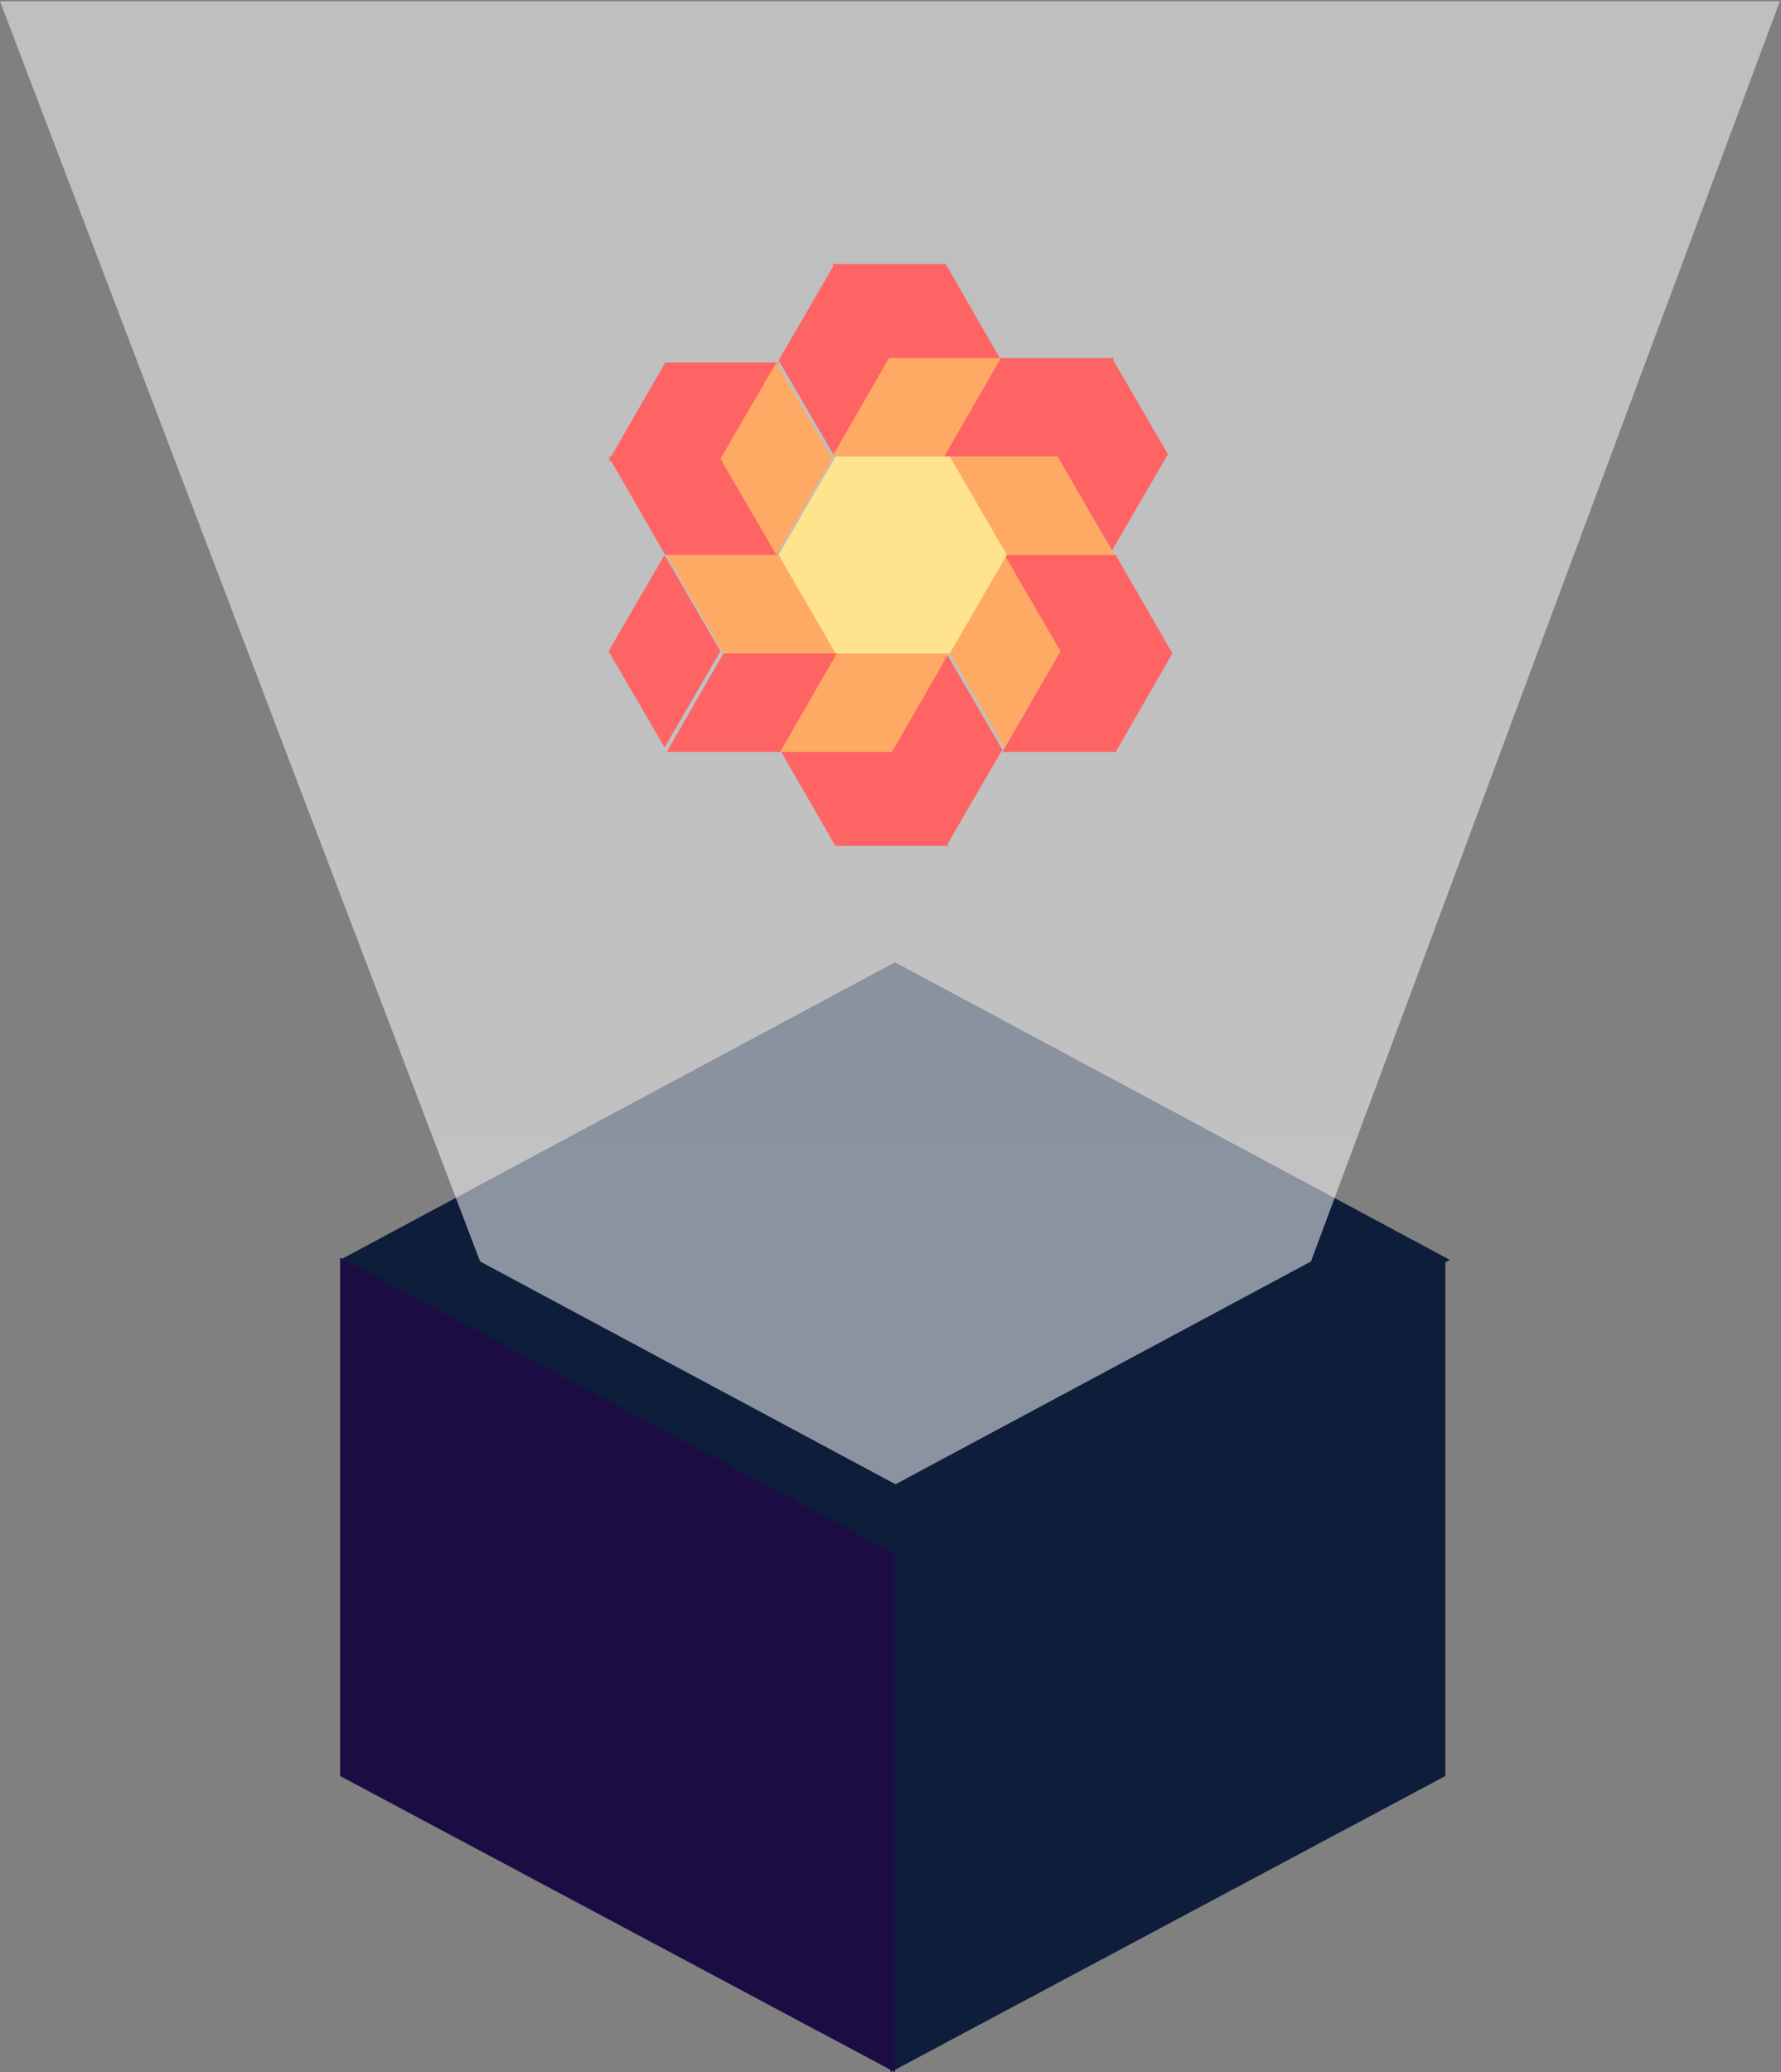 <svg width="398" height="463" viewBox="0 0 398 463" xmlns="http://www.w3.org/2000/svg"><rect x="0" y="0" width="398" height="463" fill="#808080" stroke="none"/><title>Group 26</title><defs><linearGradient x1="50%" y1="0%" x2="50%" y2="100%" id="a"><stop stop-color="#F8F8F8" offset="0%"/><stop stop-color="#FFF" offset="100%"/></linearGradient></defs><g fill="none" fill-rule="evenodd"><path fill="#0D1D3A" d="M324 281.5L200 215 76 281.5 200 348z"/><path fill="#0D1D3A" d="M199 347.183V463l124-66.183V281z"/><path fill="#1B0D44" d="M76 396.817L200 463V347.183L76 281z"/><path d="M108.288 281.86l92.836 49.778 92.837-49.779L398.74.282H.998z" fill="url(#a)" opacity=".523" transform="translate(-1)"/><path fill="#FF6464" d="M198.667 81L186 59h25.336L224 81h-.003z"/><path fill="#FF6464" d="M199 80.5L186.5 102 174 80.5 186.5 59z"/><path fill="#FFAA64" d="M186 102l12.667-22h25.33l.003.003L211.333 102z"/><path fill="#FF6464" d="M236 101.5L248.5 80l12.5 21.5-12.5 21.5z"/><path fill="#FF6464" d="M236.33 102H211l12.664-22H249l-12.667 22z"/><path fill="#FFAA64" d="M211 102h25.333L249 124h-25.333z"/><path fill="#FF6464" d="M236.668 146H262l-12.666 22H224h.003zM236.667 145.997L224 124h25.333L262 146h-25.333z"/><path fill="#FFAA64" d="M224.499 124L237 145.503 224.501 167h-.002L212 145.503z"/><path fill="#FF6464" d="M199.332 167L212 189h-25.334L174 167h.003z"/><path fill="#FF6464" d="M199.003 167.5l12.5-21.5L224 167.5 211.503 189 199 167.5z"/><path fill="#FFAA64" d="M212 146l-12.67 22H174l12.667-22z"/><path fill="#FF6464" d="M161 145.5L148.497 167 136 145.5l12.497-21.5h.003zM161.67 146H187l-12.664 22H149z"/><path fill="#FFAA64" d="M187 146h-25.332L149 124h25.332z"/><path fill="#FF6464" d="M161.333 103H136l12.664-22H174z"/><path fill="#FF6464" d="M161.332 102L174 124h-25.335L136 102h25.335z"/><path fill="#FFAA64" d="M173.499 124L161 102.5 173.499 81 186 102.5z"/><path fill="#FFE38D" d="M212.25 102h-25.5L174 124l12.75 22h25.5L225 124z"/></g></svg>